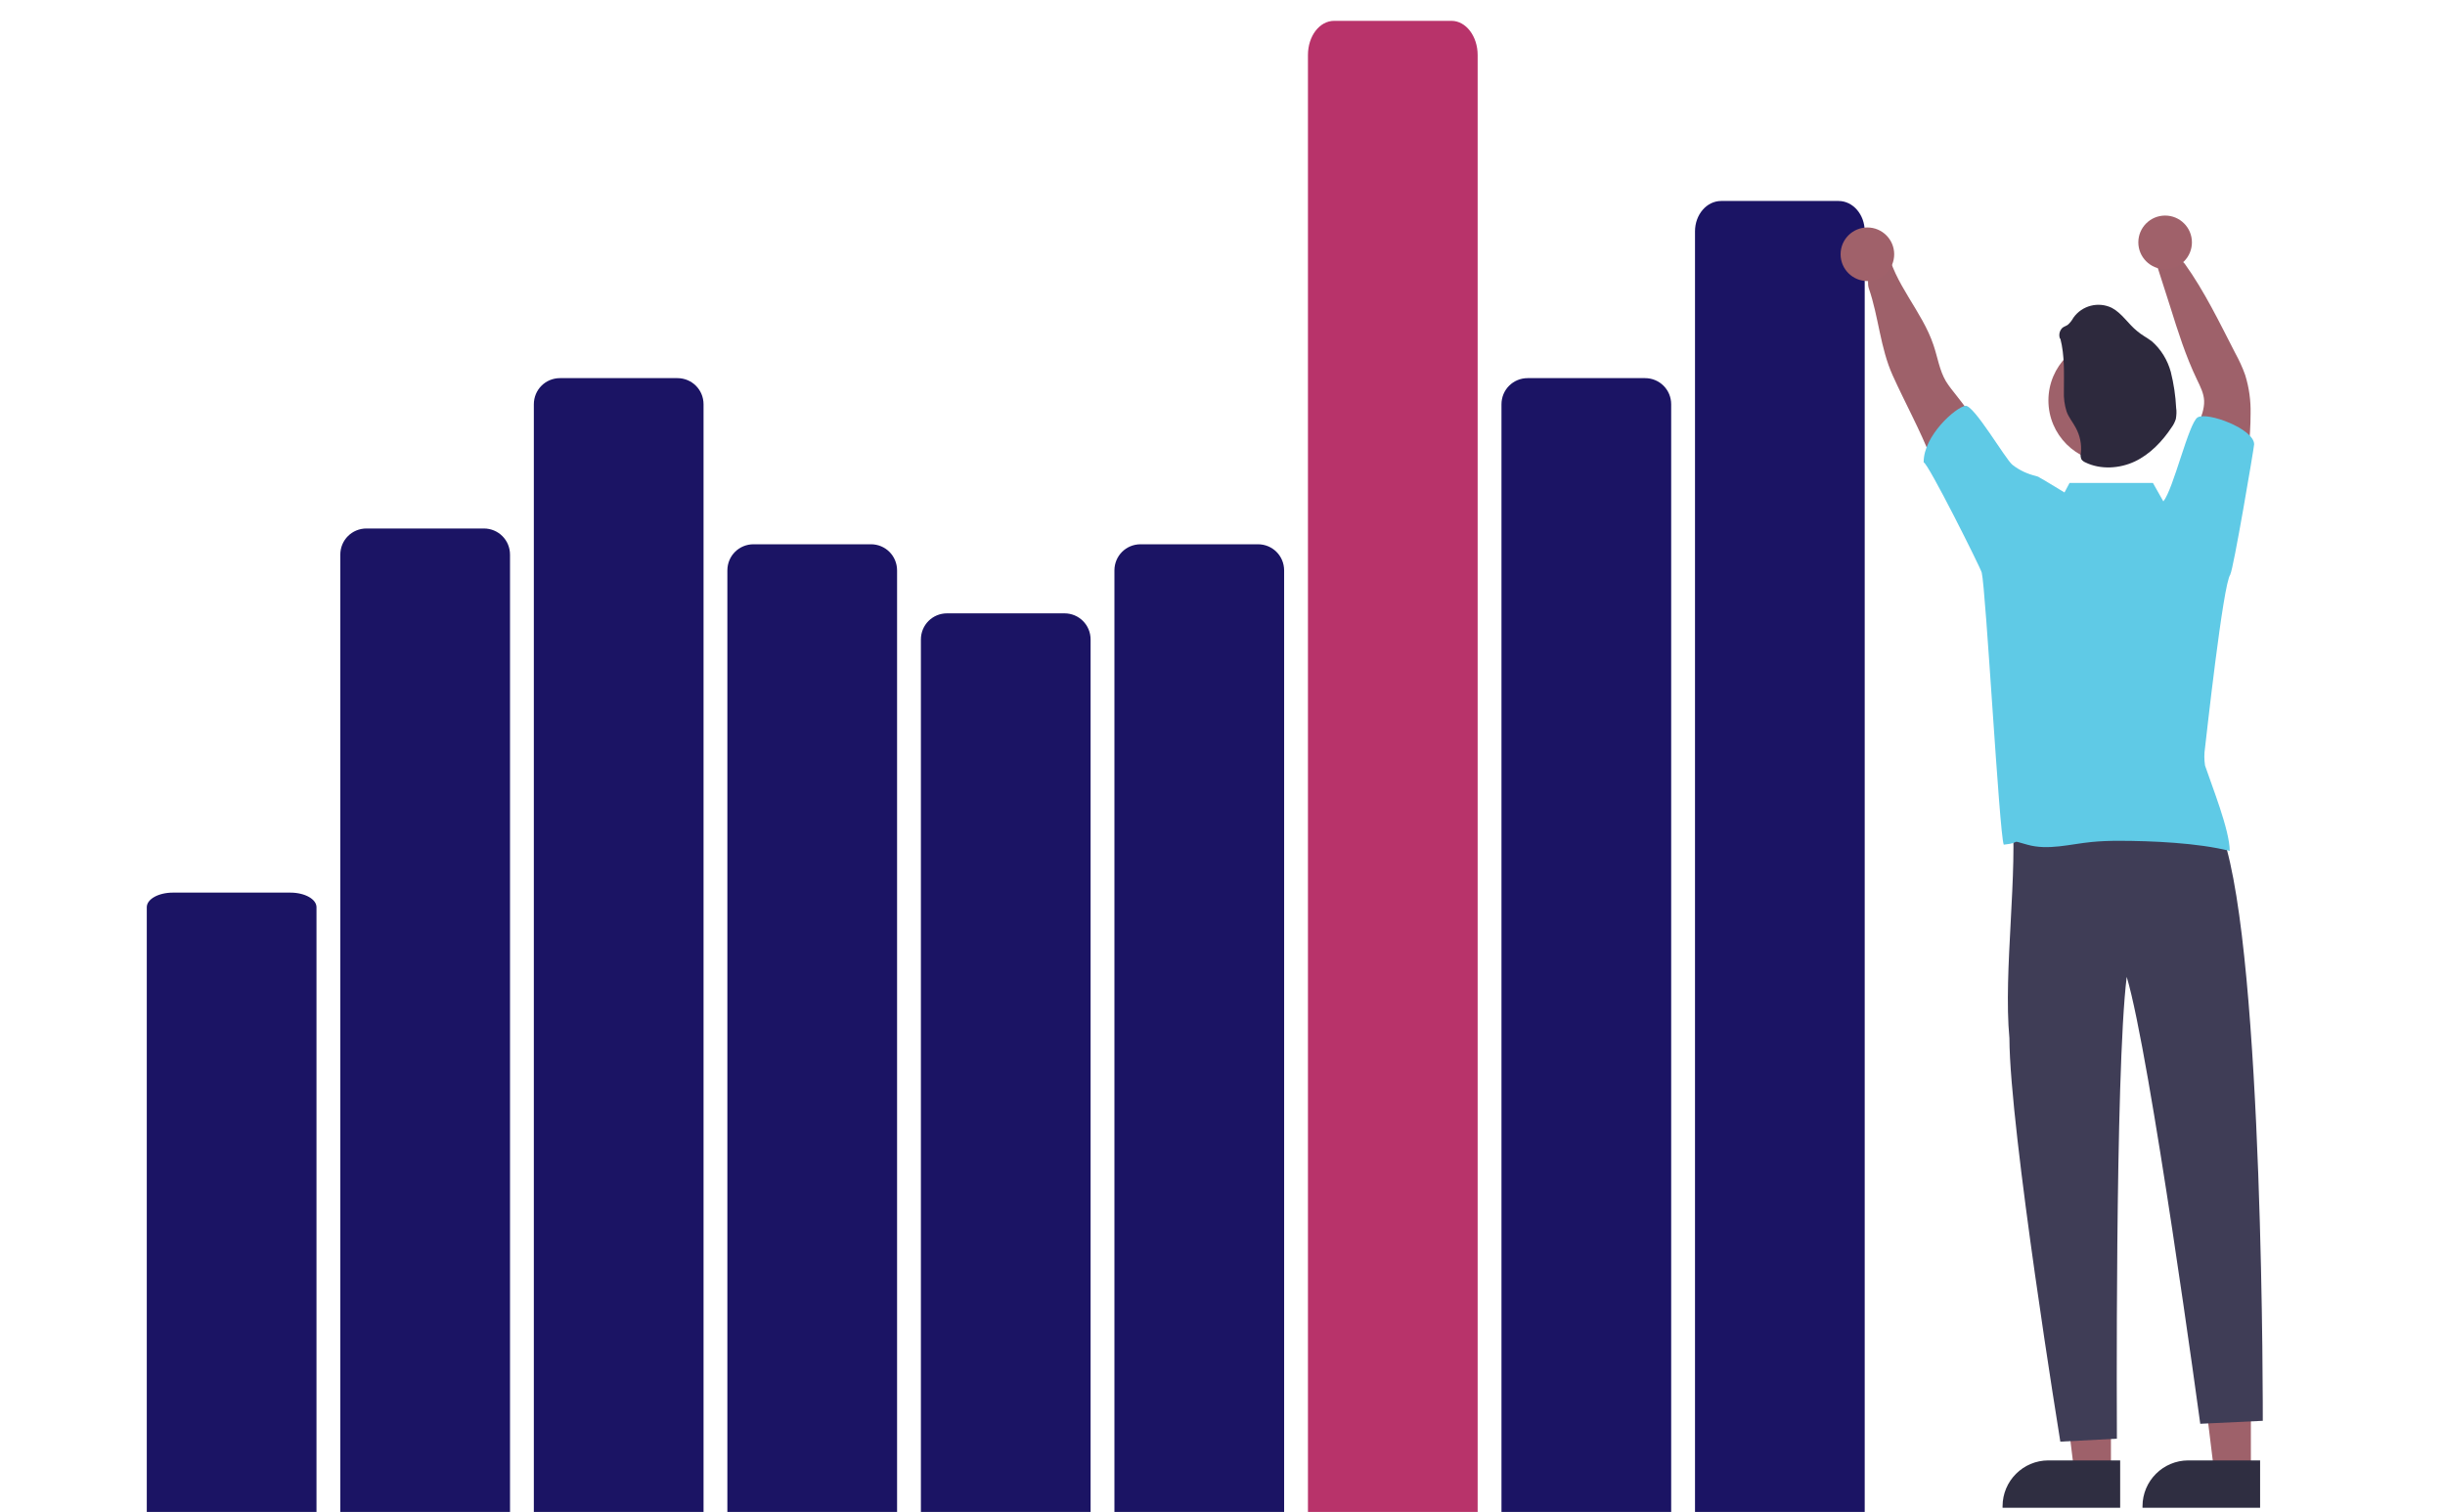 <?xml version="1.0" encoding="UTF-8"?>
<svg xmlns="http://www.w3.org/2000/svg" version="1.1" viewBox="0 0 821.2 507.8">
  <defs>
    <style>
      .cls-1 {
        fill: #5fcae6;
      }

      .cls-2 {
        fill: #2f2e41;
      }

      .cls-3 {
        fill: #9e616a;
      }

      .cls-4 {
        fill: #3f3d56;
      }

      .cls-5 {
        fill: #b8336a;
      }

      .cls-6 {
        fill: #1b1464;
      }

      .cls-7 {
        fill: #a0616a;
      }

      .cls-8 {
        fill: #2d293d;
      }
    </style>
  </defs>
  <!-- Generator: Adobe Illustrator 28.6.0, SVG Export Plug-In . SVG Version: 1.2.0 Build 709)  -->
  <g>
    <g id="Layer_1">
      <polygon class="cls-3" points="756 494.6 743.7 494.6 737.9 447.3 756 447.3 756 494.6"/>
      <path class="cls-2" d="M759.1,506.4h-39.5v-.5c0-8.5,6.9-15.4,15.4-15.4h24.1s0,15.9,0,15.9Z"/>
      <polygon class="cls-3" points="709 494.6 696.7 494.6 690.9 447.3 709 447.3 709 494.6"/>
      <path class="cls-2" d="M712.1,506.4h-39.5v-.5c0-8.5,6.9-15.4,15.4-15.4h24.1s0,15.9,0,15.9Z"/>
      <path id="b579ef19-595a-43de-9b6d-0ead8268ca48-954" class="cls-4" d="M707.9,274.7c10.5,1.3,37.3-8.3,38.7,6.2,13.8,40.6,13.4,196.3,13.4,196.3l-21,1s-16.8-123.7-24.7-150.1c-4,32.2-3.3,155.1-3.3,155.1l-19,1s-17-104.7-17.1-135.5c-2.1-22.5,3-55.9.8-77.6,10.4,3.3,21.3,4.5,32.2,3.6h0Z"/>
      <path id="ac7870c5-efcc-4c4b-b17f-07e0bff4d096-956" class="cls-3" d="M672.3,156.9c-4.2-8.6-9.3-16.7-15.3-24.2-1.2-1.5-2.4-3-3.4-4.6-2.2-3.7-2.8-8.1-4.2-12.2-3.8-11.4-13.3-20.6-15.6-32.5-.8-4.3-7.9,8.2-6.1,13.5,3.3,9.6,3.8,19.9,8,29.2s9.2,18.3,12.9,27.8c2.1,5.4,3.7,11,6.8,16s7.8,9.2,13.6,9.9c0-3.6.5-7.2,1.6-10.7,1.2-3.9,3.5-8.6,1.7-12.3Z"/>
      <path id="be4b35b3-6955-40b7-9549-45fdba6a2930-957" class="cls-3" d="M735.2,163.3c-.3-7.1.8-14.1,3.2-20.8.9-2.5,2-5.1,1.9-7.9-.1-2.5-1.3-4.8-2.4-7.1-3.8-7.9-6.4-16.2-9-24.5l-5-15.6c-1.6-1.2,7.9-1.6,9.9,1.2,6.6,9.2,11.7,19.8,16.9,29.9,1.3,2.4,2.5,4.9,3.4,7.5,1.3,4.2,1.9,8.6,1.8,12.9,0,8.2-1.1,16.4-2.2,24.5-.7,5.1-1.6,10.6-5.5,14-4-5.1-8-10.1-13.1-14.1Z"/>
      <circle id="a7d383a2-21d6-4551-be8a-8c82a5e576cb" class="cls-3" cx="708.8" cy="134.5" r="20.8"/>
      <path id="fb091cb1-8ad4-4d57-b74d-c940c723d6bf-958" class="cls-8" d="M691.9,113.8c-.5-1.3-.2-2.7.8-3.7.5-.4,1.2-.6,1.8-1,.8-.7,1.4-1.5,1.9-2.4,2.9-4.1,8.4-5.5,12.9-3.3,3.4,1.8,5.5,5.4,8.5,7.8,1.5,1.3,3.3,2.2,4.9,3.4,3.1,2.7,5.3,6.3,6.4,10.3,1,4,1.6,8,1.8,12.1.2,1.2.1,2.5-.1,3.7-.3,1-.8,2-1.4,2.8-3.1,4.7-7.3,9.1-12.4,11.5s-11.5,2.8-16.6.3c-.5-.2-1-.6-1.3-1-.3-.7-.4-1.5-.2-2.2.3-2.9-.3-5.8-1.7-8.4-1-1.9-2.4-3.5-3.1-5.5-.7-2.2-1-4.5-.9-6.8,0-6,.3-11.9-1.2-17.7Z"/>
      <path id="ae5c11dc-7e77-468a-a39f-cc8da6ee1565-952" class="cls-6" d="M179.3,515.6V135.8c0-4.9,3.9-8.8,8.8-8.8h39.4c4.9,0,8.8,3.9,8.8,8.8h0v380.8l-57-1Z"/>
      <path id="ae5c11dc-7e77-468a-a39f-cc8da6ee1565-952-2" data-name="ae5c11dc-7e77-468a-a39f-cc8da6ee1565-952" class="cls-6" d="M114.3,566.1V186.3c0-4.9,3.9-8.8,8.8-8.8h39.4c4.9,0,8.8,3.9,8.8,8.8h0v380.8l-57-1Z"/>
      <path id="ae5c11dc-7e77-468a-a39f-cc8da6ee1565-952-3" data-name="ae5c11dc-7e77-468a-a39f-cc8da6ee1565-952" class="cls-6" d="M244.3,571.4V191.6c0-4.9,3.9-8.8,8.8-8.8h39.4c4.9,0,8.8,3.9,8.8,8.8h0v380.8l-57-1Z"/>
      <path id="ae5c11dc-7e77-468a-a39f-cc8da6ee1565-952-4" data-name="ae5c11dc-7e77-468a-a39f-cc8da6ee1565-952" class="cls-6" d="M374.3,571.4V191.6c0-4.9,3.9-8.8,8.8-8.8h39.4c4.9,0,8.8,3.9,8.8,8.8h0v380.8l-57-1Z"/>
      <path id="ae5c11dc-7e77-468a-a39f-cc8da6ee1565-952-5" data-name="ae5c11dc-7e77-468a-a39f-cc8da6ee1565-952" class="cls-6" d="M504.3,515.6V135.8c0-4.9,3.9-8.8,8.8-8.8h39.4c4.9,0,8.8,3.9,8.8,8.8h0v380.8l-57-1Z"/>
      <path id="bc696f83-47b6-45c9-967f-bb64f1f3bee5-953" class="cls-6" d="M309.3,516.8V214.8c0-4.9,3.9-8.8,8.8-8.8h39.4c4.9,0,8.8,3.9,8.8,8.8h0v301.3l-57,.7Z"/>
      <path id="b3465432-03e0-48eb-8016-b04aa244e72c-955" class="cls-6" d="M569.3,515.4V77.7c0-5.6,3.9-10.2,8.8-10.2h39.4c4.9,0,8.8,4.6,8.8,10.2v438.9l-57-1.1Z"/>
      <path id="ef6ae9ea-be37-4bc6-b1be-067860dc7e9d-959" class="cls-6" d="M49.3,516v-211.3c0-2.7,3.9-4.9,8.8-4.9h39.4c4.9,0,8.8,2.2,8.8,4.9v211.9l-57-.6Z"/>
      <path id="b32730d1-ac43-40b1-a176-73e18bf362e5-961" class="cls-5" d="M439.3,515.3V18.5c0-6.4,3.9-11.5,8.8-11.5h39.4c4.9,0,8.8,5.2,8.8,11.5v498.1l-57-1.3Z"/>
      <circle class="cls-7" cx="627.2" cy="85.4" r="9"/>
      <circle class="cls-7" cx="727.2" cy="81.4" r="9"/>
      <path class="cls-1" d="M749.1,192.8c.9-.8,8-42.7,8-43.6-.1-5.2-15.8-11-19-9-3,1.9-8.1,24.1-11.5,28.2l-3.5-6.2h-28l-1.7,3.2c-3.7-2.2-7-4.3-8.2-4.9-.4-.3-.8-.5-1.3-.6-2.9-.7-5.6-1.9-8-3.8-2.3-1.8-13-20.3-15.8-19.8-3.2.5-14.1,10-14,19,1.4,0,19.2,35.6,19.5,37,1.4,5.6,5.9,87.6,7.4,91.4,6.7-.7,1.4-1.8,7.9,0,7,2,14.4-.2,21.6-.9,3-.3,6-.4,9.1-.4,11,0,26.7.7,37.3,3.4,0-7-6.1-22.1-8.3-28.7-.3-2-.3-4,0-5.9.3-2.4,6.1-55.5,8.5-58.2Z"/>
    </g>
  </g>
</svg>
